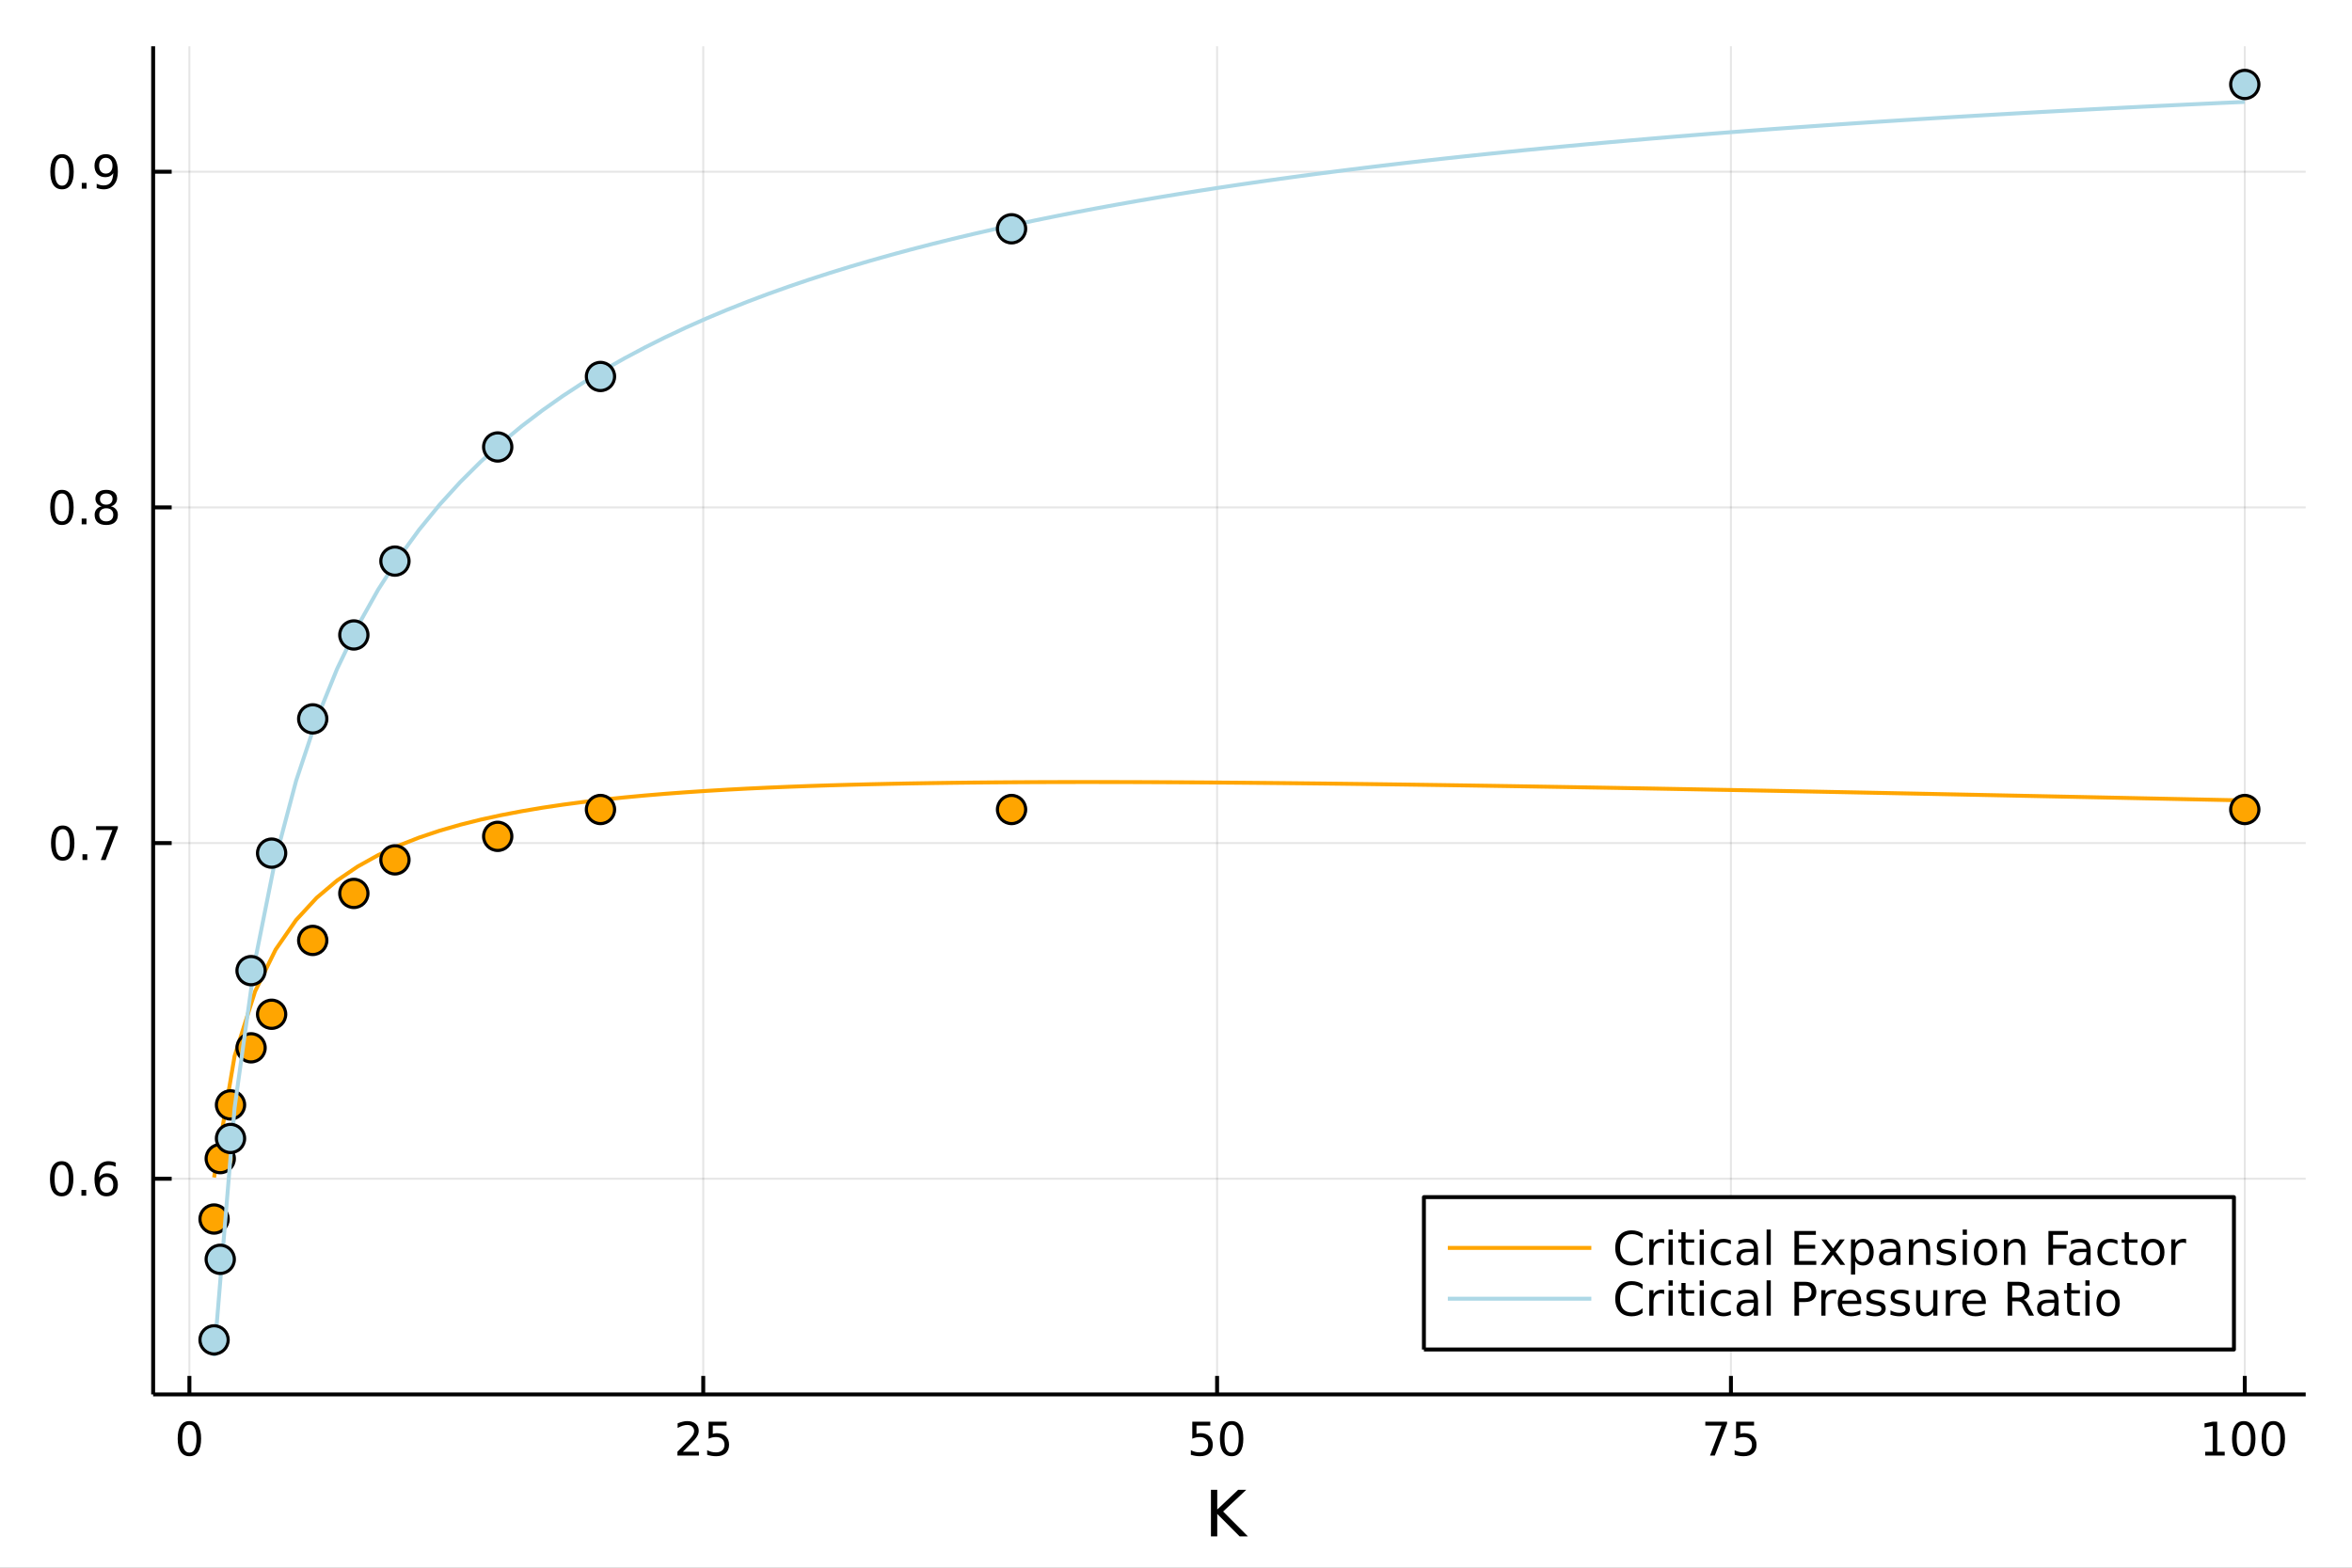 <?xml version="1.0" encoding="utf-8"?>
<svg xmlns="http://www.w3.org/2000/svg" xmlns:xlink="http://www.w3.org/1999/xlink" width="600" height="400" viewBox="0 0 2400 1600">
<rect x="0" y="0" width="2400" height="1600" fill="#808080" stroke="none"/>
<defs>
  <clipPath id="clip280">
    <rect x="0" y="0" width="2400" height="1600"/>
  </clipPath>
</defs>
<path clip-path="url(#clip280)" d="
M0 1600 L2400 1600 L2400 0 L0 0  Z
  " fill="#ffffff" fill-rule="evenodd" fill-opacity="1"/>
<defs>
  <clipPath id="clip281">
    <rect x="480" y="0" width="1681" height="1600"/>
  </clipPath>
</defs>
<path clip-path="url(#clip280)" d="
M156.274 1423.18 L2352.76 1423.18 L2352.76 47.244 L156.274 47.244  Z
  " fill="#ffffff" fill-rule="evenodd" fill-opacity="1"/>
<defs>
  <clipPath id="clip282">
    <rect x="156" y="47" width="2197" height="1377"/>
  </clipPath>
</defs>
<polyline clip-path="url(#clip282)" style="stroke:#000000; stroke-linecap:butt; stroke-linejoin:round; stroke-width:2; stroke-opacity:0.1; fill:none" points="
  193.271,1423.18 193.271,47.244 
  "/>
<polyline clip-path="url(#clip282)" style="stroke:#000000; stroke-linecap:butt; stroke-linejoin:round; stroke-width:2; stroke-opacity:0.1; fill:none" points="
  717.601,1423.18 717.601,47.244 
  "/>
<polyline clip-path="url(#clip282)" style="stroke:#000000; stroke-linecap:butt; stroke-linejoin:round; stroke-width:2; stroke-opacity:0.1; fill:none" points="
  1241.93,1423.18 1241.93,47.244 
  "/>
<polyline clip-path="url(#clip282)" style="stroke:#000000; stroke-linecap:butt; stroke-linejoin:round; stroke-width:2; stroke-opacity:0.1; fill:none" points="
  1766.26,1423.18 1766.26,47.244 
  "/>
<polyline clip-path="url(#clip282)" style="stroke:#000000; stroke-linecap:butt; stroke-linejoin:round; stroke-width:2; stroke-opacity:0.1; fill:none" points="
  2290.59,1423.18 2290.59,47.244 
  "/>
<polyline clip-path="url(#clip280)" style="stroke:#000000; stroke-linecap:butt; stroke-linejoin:round; stroke-width:4; stroke-opacity:1; fill:none" points="
  156.274,1423.18 2352.76,1423.18 
  "/>
<polyline clip-path="url(#clip280)" style="stroke:#000000; stroke-linecap:butt; stroke-linejoin:round; stroke-width:4; stroke-opacity:1; fill:none" points="
  193.271,1423.18 193.271,1404.28 
  "/>
<polyline clip-path="url(#clip280)" style="stroke:#000000; stroke-linecap:butt; stroke-linejoin:round; stroke-width:4; stroke-opacity:1; fill:none" points="
  717.601,1423.18 717.601,1404.28 
  "/>
<polyline clip-path="url(#clip280)" style="stroke:#000000; stroke-linecap:butt; stroke-linejoin:round; stroke-width:4; stroke-opacity:1; fill:none" points="
  1241.93,1423.18 1241.93,1404.28 
  "/>
<polyline clip-path="url(#clip280)" style="stroke:#000000; stroke-linecap:butt; stroke-linejoin:round; stroke-width:4; stroke-opacity:1; fill:none" points="
  1766.26,1423.18 1766.26,1404.28 
  "/>
<polyline clip-path="url(#clip280)" style="stroke:#000000; stroke-linecap:butt; stroke-linejoin:round; stroke-width:4; stroke-opacity:1; fill:none" points="
  2290.59,1423.18 2290.59,1404.28 
  "/>
<path clip-path="url(#clip280)" d="M193.271 1454.1 Q189.66 1454.1 187.831 1457.66 Q186.026 1461.2 186.026 1468.33 Q186.026 1475.44 187.831 1479.01 Q189.66 1482.55 193.271 1482.55 Q196.905 1482.55 198.711 1479.01 Q200.539 1475.44 200.539 1468.33 Q200.539 1461.2 198.711 1457.66 Q196.905 1454.1 193.271 1454.1 M193.271 1450.39 Q199.081 1450.39 202.137 1455 Q205.215 1459.58 205.215 1468.33 Q205.215 1477.06 202.137 1481.67 Q199.081 1486.25 193.271 1486.25 Q187.461 1486.25 184.382 1481.67 Q181.327 1477.06 181.327 1468.33 Q181.327 1459.58 184.382 1455 Q187.461 1450.39 193.271 1450.39 Z" fill="#000000" fill-rule="evenodd" fill-opacity="1" /><path clip-path="url(#clip280)" d="M696.872 1481.64 L713.191 1481.64 L713.191 1485.58 L691.247 1485.58 L691.247 1481.64 Q693.909 1478.89 698.492 1474.26 Q703.099 1469.61 704.279 1468.27 Q706.525 1465.74 707.404 1464.01 Q708.307 1462.25 708.307 1460.56 Q708.307 1457.8 706.363 1456.07 Q704.441 1454.33 701.34 1454.33 Q699.14 1454.33 696.687 1455.09 Q694.256 1455.86 691.478 1457.41 L691.478 1452.69 Q694.303 1451.55 696.756 1450.97 Q699.21 1450.39 701.247 1450.39 Q706.617 1450.39 709.812 1453.08 Q713.006 1455.77 713.006 1460.26 Q713.006 1462.39 712.196 1464.31 Q711.409 1466.2 709.302 1468.8 Q708.724 1469.47 705.622 1472.69 Q702.52 1475.88 696.872 1481.64 Z" fill="#000000" fill-rule="evenodd" fill-opacity="1" /><path clip-path="url(#clip280)" d="M723.052 1451.02 L741.409 1451.02 L741.409 1454.96 L727.335 1454.96 L727.335 1463.43 Q728.353 1463.08 729.372 1462.92 Q730.39 1462.73 731.409 1462.73 Q737.196 1462.73 740.575 1465.9 Q743.955 1469.08 743.955 1474.49 Q743.955 1480.07 740.483 1483.17 Q737.011 1486.25 730.691 1486.25 Q728.515 1486.25 726.247 1485.88 Q724.001 1485.51 721.594 1484.77 L721.594 1480.07 Q723.677 1481.2 725.9 1481.76 Q728.122 1482.32 730.599 1482.32 Q734.603 1482.32 736.941 1480.21 Q739.279 1478.1 739.279 1474.49 Q739.279 1470.88 736.941 1468.77 Q734.603 1466.67 730.599 1466.67 Q728.724 1466.67 726.849 1467.08 Q724.997 1467.5 723.052 1468.38 L723.052 1451.02 Z" fill="#000000" fill-rule="evenodd" fill-opacity="1" /><path clip-path="url(#clip280)" d="M1216.63 1451.02 L1234.99 1451.02 L1234.99 1454.96 L1220.91 1454.96 L1220.91 1463.43 Q1221.93 1463.08 1222.95 1462.92 Q1223.97 1462.73 1224.99 1462.73 Q1230.77 1462.73 1234.15 1465.9 Q1237.53 1469.08 1237.53 1474.49 Q1237.53 1480.07 1234.06 1483.17 Q1230.59 1486.25 1224.27 1486.25 Q1222.09 1486.25 1219.82 1485.88 Q1217.58 1485.51 1215.17 1484.77 L1215.17 1480.07 Q1217.26 1481.2 1219.48 1481.76 Q1221.7 1482.32 1224.18 1482.32 Q1228.18 1482.32 1230.52 1480.21 Q1232.86 1478.1 1232.86 1474.49 Q1232.86 1470.88 1230.52 1468.77 Q1228.18 1466.67 1224.18 1466.67 Q1222.3 1466.67 1220.43 1467.08 Q1218.57 1467.5 1216.63 1468.38 L1216.63 1451.02 Z" fill="#000000" fill-rule="evenodd" fill-opacity="1" /><path clip-path="url(#clip280)" d="M1256.75 1454.1 Q1253.13 1454.1 1251.31 1457.66 Q1249.5 1461.2 1249.5 1468.33 Q1249.5 1475.44 1251.31 1479.01 Q1253.13 1482.55 1256.75 1482.55 Q1260.38 1482.55 1262.19 1479.01 Q1264.01 1475.44 1264.01 1468.33 Q1264.01 1461.2 1262.19 1457.66 Q1260.38 1454.1 1256.75 1454.1 M1256.75 1450.39 Q1262.56 1450.39 1265.61 1455 Q1268.69 1459.58 1268.69 1468.33 Q1268.69 1477.06 1265.61 1481.67 Q1262.56 1486.25 1256.75 1486.25 Q1250.94 1486.25 1247.86 1481.67 Q1244.8 1477.06 1244.8 1468.33 Q1244.8 1459.58 1247.86 1455 Q1250.94 1450.39 1256.75 1450.39 Z" fill="#000000" fill-rule="evenodd" fill-opacity="1" /><path clip-path="url(#clip280)" d="M1740.12 1451.02 L1762.34 1451.02 L1762.34 1453.01 L1749.79 1485.58 L1744.91 1485.58 L1756.71 1454.96 L1740.12 1454.96 L1740.12 1451.02 Z" fill="#000000" fill-rule="evenodd" fill-opacity="1" /><path clip-path="url(#clip280)" d="M1771.5 1451.02 L1789.86 1451.02 L1789.86 1454.96 L1775.79 1454.96 L1775.79 1463.43 Q1776.81 1463.08 1777.82 1462.92 Q1778.84 1462.73 1779.86 1462.73 Q1785.65 1462.73 1789.03 1465.9 Q1792.41 1469.08 1792.41 1474.49 Q1792.41 1480.07 1788.93 1483.17 Q1785.46 1486.25 1779.14 1486.25 Q1776.97 1486.25 1774.7 1485.88 Q1772.45 1485.51 1770.05 1484.77 L1770.05 1480.07 Q1772.13 1481.2 1774.35 1481.76 Q1776.57 1482.32 1779.05 1482.32 Q1783.06 1482.32 1785.39 1480.21 Q1787.73 1478.1 1787.73 1474.49 Q1787.73 1470.88 1785.39 1468.77 Q1783.06 1466.67 1779.05 1466.67 Q1777.18 1466.67 1775.3 1467.08 Q1773.45 1467.5 1771.5 1468.38 L1771.5 1451.02 Z" fill="#000000" fill-rule="evenodd" fill-opacity="1" /><path clip-path="url(#clip280)" d="M2250.2 1481.64 L2257.84 1481.64 L2257.84 1455.28 L2249.53 1456.95 L2249.53 1452.69 L2257.79 1451.02 L2262.47 1451.02 L2262.47 1481.64 L2270.11 1481.64 L2270.11 1485.58 L2250.2 1485.58 L2250.2 1481.64 Z" fill="#000000" fill-rule="evenodd" fill-opacity="1" /><path clip-path="url(#clip280)" d="M2289.55 1454.1 Q2285.94 1454.1 2284.11 1457.66 Q2282.3 1461.2 2282.3 1468.33 Q2282.3 1475.44 2284.11 1479.01 Q2285.94 1482.55 2289.55 1482.55 Q2293.18 1482.55 2294.99 1479.01 Q2296.82 1475.44 2296.82 1468.33 Q2296.82 1461.2 2294.99 1457.66 Q2293.18 1454.1 2289.55 1454.1 M2289.55 1450.39 Q2295.36 1450.39 2298.42 1455 Q2301.49 1459.58 2301.49 1468.33 Q2301.49 1477.06 2298.42 1481.67 Q2295.36 1486.25 2289.55 1486.25 Q2283.74 1486.25 2280.66 1481.67 Q2277.61 1477.06 2277.61 1468.33 Q2277.61 1459.58 2280.66 1455 Q2283.74 1450.39 2289.55 1450.39 Z" fill="#000000" fill-rule="evenodd" fill-opacity="1" /><path clip-path="url(#clip280)" d="M2319.71 1454.1 Q2316.1 1454.1 2314.27 1457.66 Q2312.47 1461.2 2312.47 1468.33 Q2312.47 1475.44 2314.27 1479.01 Q2316.1 1482.55 2319.71 1482.55 Q2323.35 1482.55 2325.15 1479.01 Q2326.98 1475.44 2326.98 1468.33 Q2326.98 1461.2 2325.15 1457.66 Q2323.35 1454.1 2319.71 1454.1 M2319.71 1450.39 Q2325.52 1450.39 2328.58 1455 Q2331.66 1459.58 2331.66 1468.33 Q2331.66 1477.06 2328.58 1481.67 Q2325.52 1486.25 2319.71 1486.25 Q2313.9 1486.25 2310.82 1481.67 Q2307.77 1477.06 2307.77 1468.33 Q2307.77 1459.58 2310.82 1455 Q2313.9 1450.39 2319.71 1450.39 Z" fill="#000000" fill-rule="evenodd" fill-opacity="1" /><path clip-path="url(#clip280)" d="M1235.66 1520.52 L1242.09 1520.52 L1242.09 1540.61 L1263.41 1520.52 L1271.69 1520.52 L1248.1 1542.68 L1273.37 1568.04 L1264.91 1568.04 L1242.09 1545.16 L1242.09 1568.04 L1235.66 1568.04 L1235.66 1520.52 Z" fill="#000000" fill-rule="evenodd" fill-opacity="1" /><polyline clip-path="url(#clip282)" style="stroke:#000000; stroke-linecap:butt; stroke-linejoin:round; stroke-width:2; stroke-opacity:0.1; fill:none" points="
  156.274,1203.04 2352.76,1203.04 
  "/>
<polyline clip-path="url(#clip282)" style="stroke:#000000; stroke-linecap:butt; stroke-linejoin:round; stroke-width:2; stroke-opacity:0.1; fill:none" points="
  156.274,860.448 2352.76,860.448 
  "/>
<polyline clip-path="url(#clip282)" style="stroke:#000000; stroke-linecap:butt; stroke-linejoin:round; stroke-width:2; stroke-opacity:0.1; fill:none" points="
  156.274,517.854 2352.76,517.854 
  "/>
<polyline clip-path="url(#clip282)" style="stroke:#000000; stroke-linecap:butt; stroke-linejoin:round; stroke-width:2; stroke-opacity:0.1; fill:none" points="
  156.274,175.26 2352.76,175.26 
  "/>
<polyline clip-path="url(#clip280)" style="stroke:#000000; stroke-linecap:butt; stroke-linejoin:round; stroke-width:4; stroke-opacity:1; fill:none" points="
  156.274,1423.18 156.274,47.244 
  "/>
<polyline clip-path="url(#clip280)" style="stroke:#000000; stroke-linecap:butt; stroke-linejoin:round; stroke-width:4; stroke-opacity:1; fill:none" points="
  156.274,1203.04 175.172,1203.04 
  "/>
<polyline clip-path="url(#clip280)" style="stroke:#000000; stroke-linecap:butt; stroke-linejoin:round; stroke-width:4; stroke-opacity:1; fill:none" points="
  156.274,860.448 175.172,860.448 
  "/>
<polyline clip-path="url(#clip280)" style="stroke:#000000; stroke-linecap:butt; stroke-linejoin:round; stroke-width:4; stroke-opacity:1; fill:none" points="
  156.274,517.854 175.172,517.854 
  "/>
<polyline clip-path="url(#clip280)" style="stroke:#000000; stroke-linecap:butt; stroke-linejoin:round; stroke-width:4; stroke-opacity:1; fill:none" points="
  156.274,175.26 175.172,175.26 
  "/>
<path clip-path="url(#clip280)" d="M62.937 1188.84 Q59.325 1188.84 57.497 1192.41 Q55.691 1195.95 55.691 1203.08 Q55.691 1210.18 57.497 1213.75 Q59.325 1217.29 62.937 1217.29 Q66.571 1217.29 68.376 1213.75 Q70.205 1210.18 70.205 1203.08 Q70.205 1195.95 68.376 1192.41 Q66.571 1188.84 62.937 1188.84 M62.937 1185.14 Q68.747 1185.14 71.802 1189.74 Q74.881 1194.33 74.881 1203.08 Q74.881 1211.8 71.802 1216.41 Q68.747 1220.99 62.937 1220.99 Q57.126 1220.99 54.048 1216.41 Q50.992 1211.8 50.992 1203.08 Q50.992 1194.33 54.048 1189.74 Q57.126 1185.14 62.937 1185.14 Z" fill="#000000" fill-rule="evenodd" fill-opacity="1" /><path clip-path="url(#clip280)" d="M83.098 1214.44 L87.983 1214.44 L87.983 1220.32 L83.098 1220.32 L83.098 1214.44 Z" fill="#000000" fill-rule="evenodd" fill-opacity="1" /><path clip-path="url(#clip280)" d="M108.746 1201.18 Q105.598 1201.18 103.746 1203.33 Q101.918 1205.48 101.918 1209.23 Q101.918 1212.96 103.746 1215.14 Q105.598 1217.29 108.746 1217.29 Q111.895 1217.29 113.723 1215.14 Q115.575 1212.96 115.575 1209.23 Q115.575 1205.48 113.723 1203.33 Q111.895 1201.18 108.746 1201.18 M118.029 1186.53 L118.029 1190.78 Q116.27 1189.95 114.464 1189.51 Q112.682 1189.07 110.922 1189.07 Q106.293 1189.07 103.839 1192.2 Q101.409 1195.32 101.061 1201.64 Q102.427 1199.63 104.487 1198.56 Q106.547 1197.47 109.024 1197.47 Q114.233 1197.47 117.242 1200.65 Q120.274 1203.79 120.274 1209.23 Q120.274 1214.56 117.126 1217.78 Q113.978 1220.99 108.746 1220.99 Q102.751 1220.99 99.58 1216.41 Q96.409 1211.8 96.409 1203.08 Q96.409 1194.88 100.297 1190.02 Q104.186 1185.14 110.737 1185.14 Q112.496 1185.14 114.279 1185.48 Q116.084 1185.83 118.029 1186.53 Z" fill="#000000" fill-rule="evenodd" fill-opacity="1" /><path clip-path="url(#clip280)" d="M64.001 846.247 Q60.39 846.247 58.562 849.811 Q56.756 853.353 56.756 860.483 Q56.756 867.589 58.562 871.154 Q60.39 874.695 64.001 874.695 Q67.636 874.695 69.441 871.154 Q71.27 867.589 71.27 860.483 Q71.27 853.353 69.441 849.811 Q67.636 846.247 64.001 846.247 M64.001 842.543 Q69.811 842.543 72.867 847.149 Q75.946 851.733 75.946 860.483 Q75.946 869.209 72.867 873.816 Q69.811 878.399 64.001 878.399 Q58.191 878.399 55.112 873.816 Q52.057 869.209 52.057 860.483 Q52.057 851.733 55.112 847.149 Q58.191 842.543 64.001 842.543 Z" fill="#000000" fill-rule="evenodd" fill-opacity="1" /><path clip-path="url(#clip280)" d="M84.163 871.848 L89.047 871.848 L89.047 877.728 L84.163 877.728 L84.163 871.848 Z" fill="#000000" fill-rule="evenodd" fill-opacity="1" /><path clip-path="url(#clip280)" d="M98.052 843.168 L120.274 843.168 L120.274 845.159 L107.728 877.728 L102.844 877.728 L114.649 847.103 L98.052 847.103 L98.052 843.168 Z" fill="#000000" fill-rule="evenodd" fill-opacity="1" /><path clip-path="url(#clip280)" d="M63.191 503.653 Q59.58 503.653 57.751 507.217 Q55.946 510.759 55.946 517.889 Q55.946 524.995 57.751 528.56 Q59.58 532.102 63.191 532.102 Q66.825 532.102 68.631 528.56 Q70.46 524.995 70.46 517.889 Q70.46 510.759 68.631 507.217 Q66.825 503.653 63.191 503.653 M63.191 499.949 Q69.001 499.949 72.057 504.555 Q75.135 509.139 75.135 517.889 Q75.135 526.615 72.057 531.222 Q69.001 535.805 63.191 535.805 Q57.381 535.805 54.302 531.222 Q51.247 526.615 51.247 517.889 Q51.247 509.139 54.302 504.555 Q57.381 499.949 63.191 499.949 Z" fill="#000000" fill-rule="evenodd" fill-opacity="1" /><path clip-path="url(#clip280)" d="M83.353 529.254 L88.237 529.254 L88.237 535.134 L83.353 535.134 L83.353 529.254 Z" fill="#000000" fill-rule="evenodd" fill-opacity="1" /><path clip-path="url(#clip280)" d="M108.422 518.722 Q105.089 518.722 103.168 520.504 Q101.27 522.287 101.27 525.412 Q101.27 528.537 103.168 530.319 Q105.089 532.102 108.422 532.102 Q111.756 532.102 113.677 530.319 Q115.598 528.514 115.598 525.412 Q115.598 522.287 113.677 520.504 Q111.779 518.722 108.422 518.722 M103.746 516.731 Q100.737 515.991 99.047 513.93 Q97.381 511.87 97.381 508.907 Q97.381 504.764 100.321 502.356 Q103.284 499.949 108.422 499.949 Q113.584 499.949 116.524 502.356 Q119.464 504.764 119.464 508.907 Q119.464 511.87 117.774 513.93 Q116.108 515.991 113.121 516.731 Q116.501 517.518 118.376 519.81 Q120.274 522.102 120.274 525.412 Q120.274 530.435 117.195 533.12 Q114.14 535.805 108.422 535.805 Q102.705 535.805 99.626 533.12 Q96.571 530.435 96.571 525.412 Q96.571 522.102 98.469 519.81 Q100.367 517.518 103.746 516.731 M102.034 509.347 Q102.034 512.032 103.7 513.537 Q105.39 515.041 108.422 515.041 Q111.432 515.041 113.121 513.537 Q114.834 512.032 114.834 509.347 Q114.834 506.662 113.121 505.157 Q111.432 503.653 108.422 503.653 Q105.39 503.653 103.7 505.157 Q102.034 506.662 102.034 509.347 Z" fill="#000000" fill-rule="evenodd" fill-opacity="1" /><path clip-path="url(#clip280)" d="M63.284 161.059 Q59.673 161.059 57.844 164.624 Q56.038 168.165 56.038 175.295 Q56.038 182.401 57.844 185.966 Q59.673 189.508 63.284 189.508 Q66.918 189.508 68.724 185.966 Q70.552 182.401 70.552 175.295 Q70.552 168.165 68.724 164.624 Q66.918 161.059 63.284 161.059 M63.284 157.355 Q69.094 157.355 72.149 161.962 Q75.228 166.545 75.228 175.295 Q75.228 184.022 72.149 188.628 Q69.094 193.211 63.284 193.211 Q57.474 193.211 54.395 188.628 Q51.339 184.022 51.339 175.295 Q51.339 166.545 54.395 161.962 Q57.474 157.355 63.284 157.355 Z" fill="#000000" fill-rule="evenodd" fill-opacity="1" /><path clip-path="url(#clip280)" d="M83.446 186.66 L88.33 186.66 L88.33 192.54 L83.446 192.54 L83.446 186.66 Z" fill="#000000" fill-rule="evenodd" fill-opacity="1" /><path clip-path="url(#clip280)" d="M98.654 191.822 L98.654 187.563 Q100.413 188.397 102.219 188.836 Q104.024 189.276 105.76 189.276 Q110.39 189.276 112.82 186.174 Q115.274 183.049 115.621 176.707 Q114.279 178.698 112.219 179.762 Q110.158 180.827 107.658 180.827 Q102.473 180.827 99.441 177.702 Q96.432 174.554 96.432 169.114 Q96.432 163.79 99.58 160.573 Q102.728 157.355 107.959 157.355 Q113.955 157.355 117.103 161.962 Q120.274 166.545 120.274 175.295 Q120.274 183.466 116.385 188.35 Q112.52 193.211 105.969 193.211 Q104.209 193.211 102.404 192.864 Q100.598 192.517 98.654 191.822 M107.959 177.17 Q111.108 177.17 112.936 175.017 Q114.788 172.864 114.788 169.114 Q114.788 165.387 112.936 163.235 Q111.108 161.059 107.959 161.059 Q104.811 161.059 102.959 163.235 Q101.131 165.387 101.131 169.114 Q101.131 172.864 102.959 175.017 Q104.811 177.17 107.959 177.17 Z" fill="#000000" fill-rule="evenodd" fill-opacity="1" /><polyline clip-path="url(#clip282)" style="stroke:#ffa500; stroke-linecap:butt; stroke-linejoin:round; stroke-width:4; stroke-opacity:1; fill:none" points="
  218.439,1201.77 239.37,1077.89 260.3,1011.79 281.231,969.185 302.162,938.989 323.093,916.315 344.024,898.612 364.955,884.397 385.885,872.739 406.816,863.018 
  427.747,854.806 448.678,847.795 469.609,841.756 490.54,836.517 511.47,831.944 532.401,827.933 553.332,824.398 574.263,821.274 595.194,818.503 616.125,816.041 
  637.055,813.849 657.986,811.894 678.917,810.15 699.848,808.592 720.779,807.202 741.71,805.961 762.64,804.855 783.571,803.87 804.502,802.994 825.433,802.219 
  846.364,801.534 867.295,800.931 888.225,800.405 909.156,799.947 930.087,799.553 951.018,799.217 971.949,798.935 992.88,798.702 1013.81,798.515 1034.74,798.371 
  1055.67,798.265 1076.6,798.196 1097.53,798.161 1118.46,798.157 1139.4,798.182 1160.33,798.235 1181.26,798.313 1202.19,798.414 1223.12,798.538 1244.05,798.682 
  1264.98,798.845 1285.91,799.027 1306.84,799.225 1327.77,799.44 1348.7,799.669 1369.63,799.912 1390.57,800.168 1411.5,800.436 1432.43,800.716 1453.36,801.007 
  1474.29,801.307 1495.22,801.618 1516.15,801.937 1537.08,802.265 1558.01,802.6 1578.94,802.943 1599.87,803.293 1620.8,803.65 1641.74,804.013 1662.67,804.381 
  1683.6,804.755 1704.53,805.135 1725.46,805.519 1746.39,805.907 1767.32,806.3 1788.25,806.697 1809.18,807.097 1830.11,807.501 1851.04,807.909 1871.97,808.319 
  1892.91,808.732 1913.84,809.148 1934.77,809.567 1955.7,809.988 1976.63,810.411 1997.56,810.836 2018.49,811.263 2039.42,811.692 2060.35,812.122 2081.28,812.554 
  2102.21,812.987 2123.14,813.421 2144.08,813.857 2165.01,814.294 2185.94,814.731 2206.87,815.17 2227.8,815.609 2248.73,816.049 2269.66,816.49 2290.59,816.931 
  
  "/>
<circle clip-path="url(#clip282)" cx="218.439" cy="1244.15" r="14.4" fill="#ffa500" fill-rule="evenodd" fill-opacity="1" stroke="#000000" stroke-opacity="1" stroke-width="3.2"/>
<circle clip-path="url(#clip282)" cx="224.731" cy="1182.49" r="14.4" fill="#ffa500" fill-rule="evenodd" fill-opacity="1" stroke="#000000" stroke-opacity="1" stroke-width="3.2"/>
<circle clip-path="url(#clip282)" cx="235.217" cy="1127.67" r="14.4" fill="#ffa500" fill-rule="evenodd" fill-opacity="1" stroke="#000000" stroke-opacity="1" stroke-width="3.2"/>
<circle clip-path="url(#clip282)" cx="256.191" cy="1069.43" r="14.4" fill="#ffa500" fill-rule="evenodd" fill-opacity="1" stroke="#000000" stroke-opacity="1" stroke-width="3.2"/>
<circle clip-path="url(#clip282)" cx="277.164" cy="1035.17" r="14.4" fill="#ffa500" fill-rule="evenodd" fill-opacity="1" stroke="#000000" stroke-opacity="1" stroke-width="3.2"/>
<circle clip-path="url(#clip282)" cx="319.11" cy="959.8" r="14.4" fill="#ffa500" fill-rule="evenodd" fill-opacity="1" stroke="#000000" stroke-opacity="1" stroke-width="3.2"/>
<circle clip-path="url(#clip282)" cx="361.057" cy="911.837" r="14.4" fill="#ffa500" fill-rule="evenodd" fill-opacity="1" stroke="#000000" stroke-opacity="1" stroke-width="3.2"/>
<circle clip-path="url(#clip282)" cx="403.003" cy="877.578" r="14.4" fill="#ffa500" fill-rule="evenodd" fill-opacity="1" stroke="#000000" stroke-opacity="1" stroke-width="3.2"/>
<circle clip-path="url(#clip282)" cx="507.869" cy="853.596" r="14.4" fill="#ffa500" fill-rule="evenodd" fill-opacity="1" stroke="#000000" stroke-opacity="1" stroke-width="3.2"/>
<circle clip-path="url(#clip282)" cx="612.735" cy="826.188" r="14.4" fill="#ffa500" fill-rule="evenodd" fill-opacity="1" stroke="#000000" stroke-opacity="1" stroke-width="3.2"/>
<circle clip-path="url(#clip282)" cx="1032.2" cy="826.188" r="14.4" fill="#ffa500" fill-rule="evenodd" fill-opacity="1" stroke="#000000" stroke-opacity="1" stroke-width="3.2"/>
<circle clip-path="url(#clip282)" cx="2290.59" cy="826.188" r="14.4" fill="#ffa500" fill-rule="evenodd" fill-opacity="1" stroke="#000000" stroke-opacity="1" stroke-width="3.2"/>
<polyline clip-path="url(#clip282)" style="stroke:#add8e6; stroke-linecap:butt; stroke-linejoin:round; stroke-width:4; stroke-opacity:1; fill:none" points="
  218.439,1384.24 239.37,1130.75 260.3,980.462 281.231,875.862 302.162,796.86 323.093,734.118 344.024,682.553 364.955,639.106 385.885,601.796 406.816,569.273 
  427.747,540.578 448.678,515.004 469.609,492.019 490.54,471.211 511.47,452.256 532.401,434.896 553.332,418.92 574.263,404.155 595.194,390.457 616.125,377.706 
  637.055,365.8 657.986,354.651 678.917,344.184 699.848,334.334 720.779,325.045 741.71,316.268 762.64,307.959 783.571,300.08 804.502,292.595 825.433,285.476 
  846.364,278.694 867.295,272.225 888.225,266.048 909.156,260.141 930.087,254.488 951.018,249.071 971.949,243.875 992.88,238.888 1013.81,234.095 1034.74,229.487 
  1055.67,225.052 1076.6,220.781 1097.53,216.664 1118.46,212.693 1139.4,208.861 1160.33,205.16 1181.26,201.584 1202.19,198.126 1223.12,194.781 1244.05,191.543 
  1264.98,188.408 1285.91,185.37 1306.84,182.425 1327.77,179.569 1348.7,176.798 1369.63,174.108 1390.57,171.496 1411.5,168.959 1432.43,166.494 1453.36,164.097 
  1474.29,161.767 1495.22,159.499 1516.15,157.293 1537.08,155.145 1558.01,153.053 1578.94,151.016 1599.87,149.031 1620.8,147.097 1641.74,145.211 1662.67,143.372 
  1683.6,141.578 1704.53,139.828 1725.46,138.12 1746.39,136.453 1767.32,134.826 1788.25,133.236 1809.18,131.684 1830.11,130.167 1851.04,128.685 1871.97,127.237 
  1892.91,125.821 1913.84,124.437 1934.77,123.083 1955.7,121.759 1976.63,120.463 1997.56,119.196 2018.49,117.956 2039.42,116.742 2060.35,115.554 2081.28,114.39 
  2102.21,113.251 2123.14,112.136 2144.08,111.043 2165.01,109.972 2185.94,108.924 2206.87,107.896 2227.8,106.889 2248.73,105.902 2269.66,104.934 2290.59,103.986 
  
  "/>
<circle clip-path="url(#clip282)" cx="218.439" cy="1367.49" r="14.4" fill="#add8e6" fill-rule="evenodd" fill-opacity="1" stroke="#000000" stroke-opacity="1" stroke-width="3.2"/>
<circle clip-path="url(#clip282)" cx="224.731" cy="1285.26" r="14.4" fill="#add8e6" fill-rule="evenodd" fill-opacity="1" stroke="#000000" stroke-opacity="1" stroke-width="3.2"/>
<circle clip-path="url(#clip282)" cx="235.217" cy="1161.93" r="14.4" fill="#add8e6" fill-rule="evenodd" fill-opacity="1" stroke="#000000" stroke-opacity="1" stroke-width="3.2"/>
<circle clip-path="url(#clip282)" cx="256.191" cy="990.634" r="14.4" fill="#add8e6" fill-rule="evenodd" fill-opacity="1" stroke="#000000" stroke-opacity="1" stroke-width="3.2"/>
<circle clip-path="url(#clip282)" cx="277.164" cy="870.726" r="14.4" fill="#add8e6" fill-rule="evenodd" fill-opacity="1" stroke="#000000" stroke-opacity="1" stroke-width="3.2"/>
<circle clip-path="url(#clip282)" cx="319.11" cy="733.688" r="14.4" fill="#add8e6" fill-rule="evenodd" fill-opacity="1" stroke="#000000" stroke-opacity="1" stroke-width="3.2"/>
<circle clip-path="url(#clip282)" cx="361.057" cy="648.04" r="14.4" fill="#add8e6" fill-rule="evenodd" fill-opacity="1" stroke="#000000" stroke-opacity="1" stroke-width="3.2"/>
<circle clip-path="url(#clip282)" cx="403.003" cy="572.669" r="14.4" fill="#add8e6" fill-rule="evenodd" fill-opacity="1" stroke="#000000" stroke-opacity="1" stroke-width="3.2"/>
<circle clip-path="url(#clip282)" cx="507.869" cy="456.187" r="14.4" fill="#add8e6" fill-rule="evenodd" fill-opacity="1" stroke="#000000" stroke-opacity="1" stroke-width="3.2"/>
<circle clip-path="url(#clip282)" cx="612.735" cy="384.242" r="14.4" fill="#add8e6" fill-rule="evenodd" fill-opacity="1" stroke="#000000" stroke-opacity="1" stroke-width="3.2"/>
<circle clip-path="url(#clip282)" cx="1032.2" cy="233.501" r="14.4" fill="#add8e6" fill-rule="evenodd" fill-opacity="1" stroke="#000000" stroke-opacity="1" stroke-width="3.2"/>
<circle clip-path="url(#clip282)" cx="2290.59" cy="86.186" r="14.4" fill="#add8e6" fill-rule="evenodd" fill-opacity="1" stroke="#000000" stroke-opacity="1" stroke-width="3.2"/>
<path clip-path="url(#clip280)" d="
M1452.97 1377.32 L2279.54 1377.32 L2279.54 1221.8 L1452.97 1221.8  Z
  " fill="#ffffff" fill-rule="evenodd" fill-opacity="1"/>
<polyline clip-path="url(#clip280)" style="stroke:#000000; stroke-linecap:butt; stroke-linejoin:round; stroke-width:4; stroke-opacity:1; fill:none" points="
  1452.97,1377.32 2279.54,1377.32 2279.54,1221.8 1452.97,1221.8 1452.97,1377.32 
  "/>
<polyline clip-path="url(#clip280)" style="stroke:#ffa500; stroke-linecap:butt; stroke-linejoin:round; stroke-width:4; stroke-opacity:1; fill:none" points="
  1477.37,1273.64 1623.8,1273.64 
  "/>
<path clip-path="url(#clip280)" d="M1676.08 1259.02 L1676.08 1263.95 Q1673.72 1261.75 1671.03 1260.66 Q1668.37 1259.57 1665.36 1259.57 Q1659.44 1259.57 1656.29 1263.21 Q1653.14 1266.82 1653.14 1273.67 Q1653.14 1280.5 1656.29 1284.13 Q1659.44 1287.74 1665.36 1287.74 Q1668.37 1287.74 1671.03 1286.66 Q1673.72 1285.57 1676.08 1283.37 L1676.08 1288.25 Q1673.63 1289.92 1670.87 1290.75 Q1668.14 1291.59 1665.08 1291.59 Q1657.24 1291.59 1652.72 1286.79 Q1648.21 1281.98 1648.21 1273.67 Q1648.21 1265.34 1652.72 1260.55 Q1657.24 1255.73 1665.08 1255.73 Q1668.19 1255.73 1670.92 1256.56 Q1673.67 1257.37 1676.08 1259.02 Z" fill="#000000" fill-rule="evenodd" fill-opacity="1" /><path clip-path="url(#clip280)" d="M1698.14 1268.97 Q1697.42 1268.55 1696.57 1268.37 Q1695.73 1268.16 1694.71 1268.16 Q1691.1 1268.16 1689.16 1270.52 Q1687.24 1272.86 1687.24 1277.26 L1687.24 1290.92 L1682.95 1290.92 L1682.95 1264.99 L1687.24 1264.99 L1687.24 1269.02 Q1688.58 1266.66 1690.73 1265.52 Q1692.88 1264.36 1695.96 1264.36 Q1696.4 1264.36 1696.94 1264.43 Q1697.47 1264.48 1698.12 1264.6 L1698.14 1268.97 Z" fill="#000000" fill-rule="evenodd" fill-opacity="1" /><path clip-path="url(#clip280)" d="M1702.61 1264.99 L1706.87 1264.99 L1706.87 1290.92 L1702.61 1290.92 L1702.61 1264.99 M1702.61 1254.9 L1706.87 1254.9 L1706.87 1260.29 L1702.61 1260.29 L1702.61 1254.9 Z" fill="#000000" fill-rule="evenodd" fill-opacity="1" /><path clip-path="url(#clip280)" d="M1719.99 1257.63 L1719.99 1264.99 L1728.76 1264.99 L1728.76 1268.3 L1719.99 1268.3 L1719.99 1282.37 Q1719.99 1285.54 1720.85 1286.45 Q1721.73 1287.35 1724.39 1287.35 L1728.76 1287.35 L1728.76 1290.92 L1724.39 1290.92 Q1719.46 1290.92 1717.58 1289.09 Q1715.71 1287.23 1715.71 1282.37 L1715.71 1268.3 L1712.58 1268.3 L1712.58 1264.99 L1715.71 1264.99 L1715.71 1257.63 L1719.99 1257.63 Z" fill="#000000" fill-rule="evenodd" fill-opacity="1" /><path clip-path="url(#clip280)" d="M1734.37 1264.99 L1738.63 1264.99 L1738.63 1290.92 L1734.37 1290.92 L1734.37 1264.99 M1734.37 1254.9 L1738.63 1254.9 L1738.63 1260.29 L1734.37 1260.29 L1734.37 1254.9 Z" fill="#000000" fill-rule="evenodd" fill-opacity="1" /><path clip-path="url(#clip280)" d="M1766.19 1265.98 L1766.19 1269.97 Q1764.39 1268.97 1762.56 1268.48 Q1760.75 1267.98 1758.9 1267.98 Q1754.76 1267.98 1752.47 1270.61 Q1750.18 1273.23 1750.18 1277.98 Q1750.18 1282.72 1752.47 1285.36 Q1754.76 1287.98 1758.9 1287.98 Q1760.75 1287.98 1762.56 1287.49 Q1764.39 1286.98 1766.19 1285.98 L1766.19 1289.92 Q1764.41 1290.75 1762.49 1291.17 Q1760.59 1291.59 1758.44 1291.59 Q1752.58 1291.59 1749.13 1287.91 Q1745.69 1284.23 1745.69 1277.98 Q1745.69 1271.63 1749.16 1268 Q1752.65 1264.36 1758.72 1264.36 Q1760.69 1264.36 1762.56 1264.78 Q1764.44 1265.17 1766.19 1265.98 Z" fill="#000000" fill-rule="evenodd" fill-opacity="1" /><path clip-path="url(#clip280)" d="M1785.38 1277.88 Q1780.22 1277.88 1778.23 1279.06 Q1776.24 1280.24 1776.24 1283.09 Q1776.24 1285.36 1777.72 1286.7 Q1779.23 1288.02 1781.8 1288.02 Q1785.34 1288.02 1787.47 1285.52 Q1789.62 1283 1789.62 1278.83 L1789.62 1277.88 L1785.38 1277.88 M1793.88 1276.12 L1793.88 1290.92 L1789.62 1290.92 L1789.62 1286.98 Q1788.16 1289.34 1785.99 1290.48 Q1783.81 1291.59 1780.66 1291.59 Q1776.68 1291.59 1774.32 1289.36 Q1771.98 1287.12 1771.98 1283.37 Q1771.98 1278.99 1774.9 1276.77 Q1777.84 1274.55 1783.65 1274.55 L1789.62 1274.55 L1789.62 1274.13 Q1789.62 1271.19 1787.68 1269.6 Q1785.75 1267.98 1782.26 1267.98 Q1780.04 1267.98 1777.93 1268.51 Q1775.82 1269.04 1773.88 1270.11 L1773.88 1266.17 Q1776.22 1265.27 1778.42 1264.83 Q1780.62 1264.36 1782.7 1264.36 Q1788.32 1264.36 1791.1 1267.28 Q1793.88 1270.2 1793.88 1276.12 Z" fill="#000000" fill-rule="evenodd" fill-opacity="1" /><path clip-path="url(#clip280)" d="M1802.65 1254.9 L1806.91 1254.9 L1806.91 1290.92 L1802.65 1290.92 L1802.65 1254.9 Z" fill="#000000" fill-rule="evenodd" fill-opacity="1" /><path clip-path="url(#clip280)" d="M1831.08 1256.36 L1852.93 1256.36 L1852.93 1260.29 L1835.75 1260.29 L1835.75 1270.52 L1852.21 1270.52 L1852.21 1274.46 L1835.75 1274.46 L1835.75 1286.98 L1853.35 1286.98 L1853.35 1290.92 L1831.08 1290.92 L1831.08 1256.36 Z" fill="#000000" fill-rule="evenodd" fill-opacity="1" /><path clip-path="url(#clip280)" d="M1882.4 1264.99 L1873.02 1277.61 L1882.88 1290.92 L1877.86 1290.92 L1870.31 1280.73 L1862.77 1290.92 L1857.75 1290.92 L1867.81 1277.35 L1858.6 1264.99 L1863.62 1264.99 L1870.5 1274.23 L1877.37 1264.99 L1882.4 1264.99 Z" fill="#000000" fill-rule="evenodd" fill-opacity="1" /><path clip-path="url(#clip280)" d="M1893.02 1287.03 L1893.02 1300.78 L1888.74 1300.78 L1888.74 1264.99 L1893.02 1264.99 L1893.02 1268.92 Q1894.37 1266.61 1896.4 1265.5 Q1898.46 1264.36 1901.31 1264.36 Q1906.03 1264.36 1908.97 1268.11 Q1911.93 1271.86 1911.93 1277.98 Q1911.93 1284.09 1908.97 1287.84 Q1906.03 1291.59 1901.31 1291.59 Q1898.46 1291.59 1896.4 1290.48 Q1894.37 1289.34 1893.02 1287.03 M1907.51 1277.98 Q1907.51 1273.28 1905.57 1270.61 Q1903.65 1267.93 1900.27 1267.93 Q1896.89 1267.93 1894.94 1270.61 Q1893.02 1273.28 1893.02 1277.98 Q1893.02 1282.67 1894.94 1285.36 Q1896.89 1288.02 1900.27 1288.02 Q1903.65 1288.02 1905.57 1285.36 Q1907.51 1282.67 1907.51 1277.98 Z" fill="#000000" fill-rule="evenodd" fill-opacity="1" /><path clip-path="url(#clip280)" d="M1930.78 1277.88 Q1925.62 1277.88 1923.62 1279.06 Q1921.63 1280.24 1921.63 1283.09 Q1921.63 1285.36 1923.12 1286.7 Q1924.62 1288.02 1927.19 1288.02 Q1930.73 1288.02 1932.86 1285.52 Q1935.01 1283 1935.01 1278.83 L1935.01 1277.88 L1930.78 1277.88 M1939.27 1276.12 L1939.27 1290.92 L1935.01 1290.92 L1935.01 1286.98 Q1933.55 1289.34 1931.38 1290.48 Q1929.2 1291.59 1926.05 1291.59 Q1922.07 1291.59 1919.71 1289.36 Q1917.37 1287.12 1917.37 1283.37 Q1917.37 1278.99 1920.29 1276.77 Q1923.23 1274.55 1929.04 1274.55 L1935.01 1274.55 L1935.01 1274.13 Q1935.01 1271.19 1933.07 1269.6 Q1931.15 1267.98 1927.65 1267.98 Q1925.43 1267.98 1923.32 1268.51 Q1921.22 1269.04 1919.27 1270.11 L1919.27 1266.17 Q1921.61 1265.27 1923.81 1264.83 Q1926.01 1264.36 1928.09 1264.36 Q1933.72 1264.36 1936.49 1267.28 Q1939.27 1270.2 1939.27 1276.12 Z" fill="#000000" fill-rule="evenodd" fill-opacity="1" /><path clip-path="url(#clip280)" d="M1969.6 1275.27 L1969.6 1290.92 L1965.34 1290.92 L1965.34 1275.41 Q1965.34 1271.73 1963.9 1269.9 Q1962.47 1268.07 1959.6 1268.07 Q1956.15 1268.07 1954.16 1270.27 Q1952.17 1272.47 1952.17 1276.26 L1952.17 1290.92 L1947.88 1290.92 L1947.88 1264.99 L1952.17 1264.99 L1952.17 1269.02 Q1953.69 1266.68 1955.75 1265.52 Q1957.84 1264.36 1960.55 1264.36 Q1965.01 1264.36 1967.3 1267.14 Q1969.6 1269.9 1969.6 1275.27 Z" fill="#000000" fill-rule="evenodd" fill-opacity="1" /><path clip-path="url(#clip280)" d="M1994.62 1265.75 L1994.62 1269.78 Q1992.81 1268.86 1990.87 1268.39 Q1988.92 1267.93 1986.84 1267.93 Q1983.67 1267.93 1982.07 1268.9 Q1980.5 1269.87 1980.5 1271.82 Q1980.5 1273.3 1981.63 1274.16 Q1982.77 1274.99 1986.19 1275.75 L1987.65 1276.08 Q1992.19 1277.05 1994.09 1278.83 Q1996.01 1280.59 1996.01 1283.76 Q1996.01 1287.37 1993.14 1289.48 Q1990.29 1291.59 1985.29 1291.59 Q1983.21 1291.59 1980.94 1291.17 Q1978.69 1290.78 1976.19 1289.97 L1976.19 1285.57 Q1978.55 1286.79 1980.85 1287.42 Q1983.14 1288.02 1985.38 1288.02 Q1988.39 1288.02 1990.01 1287 Q1991.63 1285.96 1991.63 1284.09 Q1991.63 1282.35 1990.45 1281.42 Q1989.3 1280.5 1985.34 1279.64 L1983.86 1279.3 Q1979.9 1278.46 1978.14 1276.75 Q1976.38 1275.01 1976.38 1272 Q1976.38 1268.35 1978.97 1266.36 Q1981.56 1264.36 1986.33 1264.36 Q1988.69 1264.36 1990.78 1264.71 Q1992.86 1265.06 1994.62 1265.75 Z" fill="#000000" fill-rule="evenodd" fill-opacity="1" /><path clip-path="url(#clip280)" d="M2002.79 1264.99 L2007.05 1264.99 L2007.05 1290.92 L2002.79 1290.92 L2002.79 1264.99 M2002.79 1254.9 L2007.05 1254.9 L2007.05 1260.29 L2002.79 1260.29 L2002.79 1254.9 Z" fill="#000000" fill-rule="evenodd" fill-opacity="1" /><path clip-path="url(#clip280)" d="M2026.01 1267.98 Q2022.58 1267.98 2020.59 1270.66 Q2018.6 1273.32 2018.6 1277.98 Q2018.6 1282.63 2020.57 1285.31 Q2022.56 1287.98 2026.01 1287.98 Q2029.41 1287.98 2031.4 1285.29 Q2033.39 1282.61 2033.39 1277.98 Q2033.39 1273.37 2031.4 1270.68 Q2029.41 1267.98 2026.01 1267.98 M2026.01 1264.36 Q2031.56 1264.36 2034.73 1267.98 Q2037.91 1271.59 2037.91 1277.98 Q2037.91 1284.34 2034.73 1287.98 Q2031.56 1291.59 2026.01 1291.59 Q2020.43 1291.59 2017.26 1287.98 Q2014.11 1284.34 2014.11 1277.98 Q2014.11 1271.59 2017.26 1267.98 Q2020.43 1264.36 2026.01 1264.36 Z" fill="#000000" fill-rule="evenodd" fill-opacity="1" /><path clip-path="url(#clip280)" d="M2066.52 1275.27 L2066.52 1290.92 L2062.26 1290.92 L2062.26 1275.41 Q2062.26 1271.73 2060.82 1269.9 Q2059.39 1268.07 2056.52 1268.07 Q2053.07 1268.07 2051.08 1270.27 Q2049.09 1272.47 2049.09 1276.26 L2049.09 1290.92 L2044.8 1290.92 L2044.8 1264.99 L2049.09 1264.99 L2049.09 1269.02 Q2050.61 1266.68 2052.67 1265.52 Q2054.76 1264.36 2057.47 1264.36 Q2061.93 1264.36 2064.23 1267.14 Q2066.52 1269.9 2066.52 1275.27 Z" fill="#000000" fill-rule="evenodd" fill-opacity="1" /><path clip-path="url(#clip280)" d="M2090.27 1256.36 L2110.13 1256.36 L2110.13 1260.29 L2094.94 1260.29 L2094.94 1270.48 L2108.65 1270.48 L2108.65 1274.41 L2094.94 1274.41 L2094.94 1290.92 L2090.27 1290.92 L2090.27 1256.36 Z" fill="#000000" fill-rule="evenodd" fill-opacity="1" /><path clip-path="url(#clip280)" d="M2124.78 1277.88 Q2119.62 1277.88 2117.63 1279.06 Q2115.64 1280.24 2115.64 1283.09 Q2115.64 1285.36 2117.12 1286.7 Q2118.62 1288.02 2121.19 1288.02 Q2124.73 1288.02 2126.86 1285.52 Q2129.02 1283 2129.02 1278.83 L2129.02 1277.88 L2124.78 1277.88 M2133.28 1276.12 L2133.28 1290.92 L2129.02 1290.92 L2129.02 1286.98 Q2127.56 1289.34 2125.38 1290.48 Q2123.21 1291.59 2120.06 1291.59 Q2116.08 1291.59 2113.72 1289.36 Q2111.38 1287.12 2111.38 1283.37 Q2111.38 1278.99 2114.29 1276.77 Q2117.23 1274.55 2123.04 1274.55 L2129.02 1274.55 L2129.02 1274.13 Q2129.02 1271.19 2127.07 1269.6 Q2125.15 1267.98 2121.66 1267.98 Q2119.43 1267.98 2117.33 1268.51 Q2115.22 1269.04 2113.28 1270.11 L2113.28 1266.17 Q2115.61 1265.27 2117.81 1264.83 Q2120.01 1264.36 2122.1 1264.36 Q2127.72 1264.36 2130.5 1267.28 Q2133.28 1270.2 2133.28 1276.12 Z" fill="#000000" fill-rule="evenodd" fill-opacity="1" /><path clip-path="url(#clip280)" d="M2160.71 1265.98 L2160.71 1269.97 Q2158.9 1268.97 2157.07 1268.48 Q2155.27 1267.98 2153.41 1267.98 Q2149.27 1267.98 2146.98 1270.61 Q2144.69 1273.23 2144.69 1277.98 Q2144.69 1282.72 2146.98 1285.36 Q2149.27 1287.98 2153.41 1287.98 Q2155.27 1287.98 2157.07 1287.49 Q2158.9 1286.98 2160.71 1285.98 L2160.71 1289.92 Q2158.92 1290.75 2157 1291.17 Q2155.1 1291.59 2152.95 1291.59 Q2147.1 1291.59 2143.65 1287.91 Q2140.2 1284.23 2140.2 1277.98 Q2140.2 1271.63 2143.67 1268 Q2147.16 1264.36 2153.23 1264.36 Q2155.2 1264.36 2157.07 1264.78 Q2158.95 1265.17 2160.71 1265.98 Z" fill="#000000" fill-rule="evenodd" fill-opacity="1" /><path clip-path="url(#clip280)" d="M2172.33 1257.63 L2172.33 1264.99 L2181.1 1264.99 L2181.1 1268.3 L2172.33 1268.3 L2172.33 1282.37 Q2172.33 1285.54 2173.18 1286.45 Q2174.06 1287.35 2176.72 1287.35 L2181.1 1287.35 L2181.1 1290.92 L2176.72 1290.92 Q2171.79 1290.92 2169.92 1289.09 Q2168.04 1287.23 2168.04 1282.37 L2168.04 1268.3 L2164.92 1268.3 L2164.92 1264.99 L2168.04 1264.99 L2168.04 1257.63 L2172.33 1257.63 Z" fill="#000000" fill-rule="evenodd" fill-opacity="1" /><path clip-path="url(#clip280)" d="M2196.75 1267.98 Q2193.32 1267.98 2191.33 1270.66 Q2189.34 1273.32 2189.34 1277.98 Q2189.34 1282.63 2191.31 1285.31 Q2193.3 1287.98 2196.75 1287.98 Q2200.15 1287.98 2202.14 1285.29 Q2204.13 1282.61 2204.13 1277.98 Q2204.13 1273.37 2202.14 1270.68 Q2200.15 1267.98 2196.75 1267.98 M2196.75 1264.36 Q2202.3 1264.36 2205.47 1267.98 Q2208.65 1271.59 2208.65 1277.98 Q2208.65 1284.34 2205.47 1287.98 Q2202.3 1291.59 2196.75 1291.59 Q2191.17 1291.59 2188 1287.98 Q2184.85 1284.34 2184.85 1277.98 Q2184.85 1271.59 2188 1267.98 Q2191.17 1264.36 2196.75 1264.36 Z" fill="#000000" fill-rule="evenodd" fill-opacity="1" /><path clip-path="url(#clip280)" d="M2230.73 1268.97 Q2230.01 1268.55 2229.16 1268.37 Q2228.32 1268.16 2227.3 1268.16 Q2223.69 1268.16 2221.75 1270.52 Q2219.83 1272.86 2219.83 1277.26 L2219.83 1290.92 L2215.54 1290.92 L2215.54 1264.99 L2219.83 1264.99 L2219.83 1269.02 Q2221.17 1266.66 2223.32 1265.52 Q2225.47 1264.36 2228.55 1264.36 Q2228.99 1264.36 2229.53 1264.43 Q2230.06 1264.48 2230.71 1264.6 L2230.73 1268.97 Z" fill="#000000" fill-rule="evenodd" fill-opacity="1" /><polyline clip-path="url(#clip280)" style="stroke:#add8e6; stroke-linecap:butt; stroke-linejoin:round; stroke-width:4; stroke-opacity:1; fill:none" points="
  1477.37,1325.48 1623.8,1325.48 
  "/>
<path clip-path="url(#clip280)" d="M1676.08 1310.86 L1676.08 1315.79 Q1673.72 1313.59 1671.03 1312.5 Q1668.37 1311.41 1665.36 1311.41 Q1659.44 1311.41 1656.29 1315.05 Q1653.14 1318.66 1653.14 1325.51 Q1653.14 1332.34 1656.29 1335.97 Q1659.44 1339.58 1665.36 1339.58 Q1668.37 1339.58 1671.03 1338.5 Q1673.72 1337.41 1676.08 1335.21 L1676.08 1340.09 Q1673.63 1341.76 1670.87 1342.59 Q1668.14 1343.43 1665.08 1343.43 Q1657.24 1343.43 1652.72 1338.63 Q1648.21 1333.82 1648.21 1325.51 Q1648.21 1317.18 1652.72 1312.39 Q1657.24 1307.57 1665.08 1307.57 Q1668.19 1307.57 1670.92 1308.4 Q1673.67 1309.21 1676.08 1310.86 Z" fill="#000000" fill-rule="evenodd" fill-opacity="1" /><path clip-path="url(#clip280)" d="M1698.14 1320.81 Q1697.42 1320.39 1696.57 1320.21 Q1695.73 1320 1694.71 1320 Q1691.1 1320 1689.16 1322.36 Q1687.24 1324.7 1687.24 1329.1 L1687.24 1342.76 L1682.95 1342.76 L1682.95 1316.83 L1687.24 1316.83 L1687.24 1320.86 Q1688.58 1318.5 1690.73 1317.36 Q1692.88 1316.2 1695.96 1316.2 Q1696.4 1316.2 1696.94 1316.27 Q1697.47 1316.32 1698.12 1316.44 L1698.14 1320.81 Z" fill="#000000" fill-rule="evenodd" fill-opacity="1" /><path clip-path="url(#clip280)" d="M1702.61 1316.83 L1706.87 1316.83 L1706.87 1342.76 L1702.61 1342.76 L1702.61 1316.83 M1702.61 1306.74 L1706.87 1306.74 L1706.87 1312.13 L1702.61 1312.13 L1702.61 1306.74 Z" fill="#000000" fill-rule="evenodd" fill-opacity="1" /><path clip-path="url(#clip280)" d="M1719.99 1309.47 L1719.99 1316.83 L1728.76 1316.83 L1728.76 1320.14 L1719.99 1320.14 L1719.99 1334.21 Q1719.99 1337.38 1720.85 1338.29 Q1721.73 1339.19 1724.39 1339.19 L1728.76 1339.19 L1728.76 1342.76 L1724.39 1342.76 Q1719.46 1342.76 1717.58 1340.93 Q1715.71 1339.07 1715.71 1334.21 L1715.71 1320.14 L1712.58 1320.14 L1712.58 1316.83 L1715.71 1316.83 L1715.71 1309.47 L1719.99 1309.47 Z" fill="#000000" fill-rule="evenodd" fill-opacity="1" /><path clip-path="url(#clip280)" d="M1734.37 1316.83 L1738.63 1316.83 L1738.63 1342.76 L1734.37 1342.76 L1734.37 1316.83 M1734.37 1306.74 L1738.63 1306.74 L1738.63 1312.13 L1734.37 1312.13 L1734.37 1306.74 Z" fill="#000000" fill-rule="evenodd" fill-opacity="1" /><path clip-path="url(#clip280)" d="M1766.19 1317.82 L1766.19 1321.81 Q1764.39 1320.81 1762.56 1320.32 Q1760.75 1319.82 1758.9 1319.82 Q1754.76 1319.82 1752.47 1322.45 Q1750.18 1325.07 1750.18 1329.82 Q1750.18 1334.56 1752.47 1337.2 Q1754.76 1339.82 1758.9 1339.82 Q1760.75 1339.82 1762.56 1339.33 Q1764.39 1338.82 1766.19 1337.82 L1766.19 1341.76 Q1764.41 1342.59 1762.49 1343.01 Q1760.59 1343.43 1758.44 1343.43 Q1752.58 1343.43 1749.13 1339.75 Q1745.69 1336.07 1745.69 1329.82 Q1745.69 1323.47 1749.16 1319.84 Q1752.65 1316.2 1758.72 1316.2 Q1760.69 1316.2 1762.56 1316.62 Q1764.44 1317.01 1766.19 1317.82 Z" fill="#000000" fill-rule="evenodd" fill-opacity="1" /><path clip-path="url(#clip280)" d="M1785.38 1329.72 Q1780.22 1329.72 1778.23 1330.9 Q1776.24 1332.08 1776.24 1334.93 Q1776.24 1337.2 1777.72 1338.54 Q1779.23 1339.86 1781.8 1339.86 Q1785.34 1339.86 1787.47 1337.36 Q1789.62 1334.84 1789.62 1330.67 L1789.62 1329.72 L1785.38 1329.72 M1793.88 1327.96 L1793.88 1342.76 L1789.62 1342.76 L1789.62 1338.82 Q1788.16 1341.18 1785.99 1342.32 Q1783.81 1343.43 1780.66 1343.43 Q1776.68 1343.43 1774.32 1341.2 Q1771.98 1338.96 1771.98 1335.21 Q1771.98 1330.83 1774.9 1328.61 Q1777.84 1326.39 1783.65 1326.39 L1789.62 1326.39 L1789.62 1325.97 Q1789.62 1323.03 1787.68 1321.44 Q1785.75 1319.82 1782.26 1319.82 Q1780.04 1319.82 1777.93 1320.35 Q1775.82 1320.88 1773.88 1321.95 L1773.88 1318.01 Q1776.22 1317.11 1778.42 1316.67 Q1780.62 1316.2 1782.7 1316.2 Q1788.32 1316.2 1791.1 1319.12 Q1793.88 1322.04 1793.88 1327.96 Z" fill="#000000" fill-rule="evenodd" fill-opacity="1" /><path clip-path="url(#clip280)" d="M1802.65 1306.74 L1806.91 1306.74 L1806.91 1342.76 L1802.65 1342.76 L1802.65 1306.74 Z" fill="#000000" fill-rule="evenodd" fill-opacity="1" /><path clip-path="url(#clip280)" d="M1835.75 1312.04 L1835.75 1325.02 L1841.63 1325.02 Q1844.9 1325.02 1846.68 1323.33 Q1848.46 1321.64 1848.46 1318.52 Q1848.46 1315.42 1846.68 1313.73 Q1844.9 1312.04 1841.63 1312.04 L1835.75 1312.04 M1831.08 1308.2 L1841.63 1308.2 Q1847.44 1308.2 1850.41 1310.83 Q1853.39 1313.45 1853.39 1318.52 Q1853.39 1323.64 1850.41 1326.25 Q1847.44 1328.87 1841.63 1328.87 L1835.75 1328.87 L1835.75 1342.76 L1831.08 1342.76 L1831.08 1308.2 Z" fill="#000000" fill-rule="evenodd" fill-opacity="1" /><path clip-path="url(#clip280)" d="M1873.67 1320.81 Q1872.95 1320.39 1872.1 1320.21 Q1871.26 1320 1870.24 1320 Q1866.63 1320 1864.69 1322.36 Q1862.77 1324.7 1862.77 1329.1 L1862.77 1342.76 L1858.49 1342.76 L1858.49 1316.83 L1862.77 1316.83 L1862.77 1320.86 Q1864.11 1318.5 1866.26 1317.36 Q1868.42 1316.2 1871.49 1316.2 Q1871.93 1316.2 1872.47 1316.27 Q1873 1316.32 1873.65 1316.44 L1873.67 1320.81 Z" fill="#000000" fill-rule="evenodd" fill-opacity="1" /><path clip-path="url(#clip280)" d="M1899.27 1328.73 L1899.27 1330.81 L1879.69 1330.81 Q1879.97 1335.21 1882.33 1337.52 Q1884.71 1339.82 1888.95 1339.82 Q1891.4 1339.82 1893.69 1339.21 Q1896.01 1338.61 1898.28 1337.41 L1898.28 1341.44 Q1895.99 1342.41 1893.58 1342.92 Q1891.17 1343.43 1888.69 1343.43 Q1882.49 1343.43 1878.86 1339.82 Q1875.24 1336.2 1875.24 1330.05 Q1875.24 1323.68 1878.67 1319.95 Q1882.12 1316.2 1887.95 1316.2 Q1893.18 1316.2 1896.22 1319.58 Q1899.27 1322.94 1899.27 1328.73 M1895.01 1327.48 Q1894.97 1323.98 1893.05 1321.9 Q1891.15 1319.82 1888 1319.82 Q1884.43 1319.82 1882.28 1321.83 Q1880.15 1323.84 1879.83 1327.5 L1895.01 1327.48 Z" fill="#000000" fill-rule="evenodd" fill-opacity="1" /><path clip-path="url(#clip280)" d="M1922.79 1317.59 L1922.79 1321.62 Q1920.99 1320.7 1919.04 1320.23 Q1917.1 1319.77 1915.01 1319.77 Q1911.84 1319.77 1910.24 1320.74 Q1908.67 1321.71 1908.67 1323.66 Q1908.67 1325.14 1909.8 1326 Q1910.94 1326.83 1914.37 1327.59 L1915.82 1327.92 Q1920.36 1328.89 1922.26 1330.67 Q1924.18 1332.43 1924.18 1335.6 Q1924.18 1339.21 1921.31 1341.32 Q1918.46 1343.43 1913.46 1343.43 Q1911.38 1343.43 1909.11 1343.01 Q1906.87 1342.62 1904.37 1341.81 L1904.37 1337.41 Q1906.73 1338.63 1909.02 1339.26 Q1911.31 1339.86 1913.55 1339.86 Q1916.56 1339.86 1918.18 1338.84 Q1919.8 1337.8 1919.8 1335.93 Q1919.8 1334.19 1918.62 1333.26 Q1917.47 1332.34 1913.51 1331.48 L1912.03 1331.14 Q1908.07 1330.3 1906.31 1328.59 Q1904.55 1326.85 1904.55 1323.84 Q1904.55 1320.19 1907.14 1318.2 Q1909.74 1316.2 1914.5 1316.2 Q1916.87 1316.2 1918.95 1316.55 Q1921.03 1316.9 1922.79 1317.59 Z" fill="#000000" fill-rule="evenodd" fill-opacity="1" /><path clip-path="url(#clip280)" d="M1947.49 1317.59 L1947.49 1321.62 Q1945.68 1320.7 1943.74 1320.23 Q1941.8 1319.77 1939.71 1319.77 Q1936.54 1319.77 1934.94 1320.74 Q1933.37 1321.71 1933.37 1323.66 Q1933.37 1325.14 1934.5 1326 Q1935.64 1326.83 1939.06 1327.59 L1940.52 1327.92 Q1945.06 1328.89 1946.96 1330.67 Q1948.88 1332.43 1948.88 1335.6 Q1948.88 1339.21 1946.01 1341.32 Q1943.16 1343.43 1938.16 1343.43 Q1936.08 1343.43 1933.81 1343.01 Q1931.56 1342.62 1929.06 1341.81 L1929.06 1337.41 Q1931.43 1338.63 1933.72 1339.26 Q1936.01 1339.86 1938.25 1339.86 Q1941.26 1339.86 1942.88 1338.84 Q1944.5 1337.8 1944.5 1335.93 Q1944.5 1334.19 1943.32 1333.26 Q1942.17 1332.34 1938.21 1331.48 L1936.73 1331.14 Q1932.77 1330.3 1931.01 1328.59 Q1929.25 1326.85 1929.25 1323.84 Q1929.25 1320.19 1931.84 1318.2 Q1934.43 1316.2 1939.2 1316.2 Q1941.56 1316.2 1943.65 1316.55 Q1945.73 1316.9 1947.49 1317.59 Z" fill="#000000" fill-rule="evenodd" fill-opacity="1" /><path clip-path="url(#clip280)" d="M1955.22 1332.52 L1955.22 1316.83 L1959.48 1316.83 L1959.48 1332.36 Q1959.48 1336.04 1960.92 1337.89 Q1962.35 1339.72 1965.22 1339.72 Q1968.67 1339.72 1970.66 1337.52 Q1972.67 1335.32 1972.67 1331.53 L1972.67 1316.83 L1976.93 1316.83 L1976.93 1342.76 L1972.67 1342.76 L1972.67 1338.77 Q1971.12 1341.13 1969.06 1342.29 Q1967.03 1343.43 1964.32 1343.43 Q1959.85 1343.43 1957.54 1340.65 Q1955.22 1337.87 1955.22 1332.52 M1965.94 1316.2 L1965.94 1316.2 Z" fill="#000000" fill-rule="evenodd" fill-opacity="1" /><path clip-path="url(#clip280)" d="M2000.73 1320.81 Q2000.01 1320.39 1999.16 1320.21 Q1998.32 1320 1997.3 1320 Q1993.69 1320 1991.75 1322.36 Q1989.83 1324.7 1989.83 1329.1 L1989.83 1342.76 L1985.55 1342.76 L1985.55 1316.83 L1989.83 1316.83 L1989.83 1320.86 Q1991.17 1318.5 1993.32 1317.36 Q1995.48 1316.2 1998.55 1316.2 Q1998.99 1316.2 1999.53 1316.27 Q2000.06 1316.32 2000.71 1316.44 L2000.73 1320.81 Z" fill="#000000" fill-rule="evenodd" fill-opacity="1" /><path clip-path="url(#clip280)" d="M2026.33 1328.73 L2026.33 1330.81 L2006.75 1330.81 Q2007.03 1335.21 2009.39 1337.52 Q2011.77 1339.82 2016.01 1339.82 Q2018.46 1339.82 2020.75 1339.21 Q2023.07 1338.61 2025.34 1337.41 L2025.34 1341.44 Q2023.05 1342.41 2020.64 1342.92 Q2018.23 1343.43 2015.75 1343.43 Q2009.55 1343.43 2005.92 1339.82 Q2002.3 1336.2 2002.3 1330.05 Q2002.3 1323.68 2005.73 1319.95 Q2009.18 1316.2 2015.01 1316.2 Q2020.24 1316.2 2023.28 1319.58 Q2026.33 1322.94 2026.33 1328.73 M2022.07 1327.48 Q2022.03 1323.98 2020.11 1321.9 Q2018.21 1319.82 2015.06 1319.82 Q2011.49 1319.82 2009.34 1321.83 Q2007.21 1323.84 2006.89 1327.5 L2022.07 1327.48 Z" fill="#000000" fill-rule="evenodd" fill-opacity="1" /><path clip-path="url(#clip280)" d="M2064.97 1326.55 Q2066.47 1327.06 2067.88 1328.73 Q2069.32 1330.39 2070.75 1333.31 L2075.5 1342.76 L2070.48 1342.76 L2066.05 1333.89 Q2064.34 1330.42 2062.72 1329.28 Q2061.12 1328.15 2058.35 1328.15 L2053.25 1328.15 L2053.25 1342.76 L2048.58 1342.76 L2048.58 1308.2 L2059.13 1308.2 Q2065.06 1308.2 2067.98 1310.67 Q2070.89 1313.15 2070.89 1318.15 Q2070.89 1321.41 2069.36 1323.57 Q2067.86 1325.72 2064.97 1326.55 M2053.25 1312.04 L2053.25 1324.31 L2059.13 1324.31 Q2062.51 1324.31 2064.23 1322.76 Q2065.96 1321.18 2065.96 1318.15 Q2065.96 1315.12 2064.23 1313.59 Q2062.51 1312.04 2059.13 1312.04 L2053.25 1312.04 Z" fill="#000000" fill-rule="evenodd" fill-opacity="1" /><path clip-path="url(#clip280)" d="M2092.07 1329.72 Q2086.91 1329.72 2084.92 1330.9 Q2082.93 1332.08 2082.93 1334.93 Q2082.93 1337.2 2084.41 1338.54 Q2085.92 1339.86 2088.48 1339.86 Q2092.03 1339.86 2094.16 1337.36 Q2096.31 1334.84 2096.31 1330.67 L2096.31 1329.72 L2092.07 1329.72 M2100.57 1327.96 L2100.57 1342.76 L2096.31 1342.76 L2096.31 1338.82 Q2094.85 1341.18 2092.67 1342.32 Q2090.5 1343.43 2087.35 1343.43 Q2083.37 1343.43 2081.01 1341.2 Q2078.67 1338.96 2078.67 1335.21 Q2078.67 1330.83 2081.59 1328.61 Q2084.53 1326.39 2090.34 1326.39 L2096.31 1326.39 L2096.31 1325.97 Q2096.31 1323.03 2094.36 1321.44 Q2092.44 1319.82 2088.95 1319.82 Q2086.73 1319.82 2084.62 1320.35 Q2082.51 1320.88 2080.57 1321.95 L2080.57 1318.01 Q2082.91 1317.11 2085.1 1316.67 Q2087.3 1316.2 2089.39 1316.2 Q2095.01 1316.2 2097.79 1319.12 Q2100.57 1322.04 2100.57 1327.96 Z" fill="#000000" fill-rule="evenodd" fill-opacity="1" /><path clip-path="url(#clip280)" d="M2113.55 1309.47 L2113.55 1316.83 L2122.33 1316.83 L2122.33 1320.14 L2113.55 1320.14 L2113.55 1334.21 Q2113.55 1337.38 2114.41 1338.29 Q2115.29 1339.19 2117.95 1339.19 L2122.33 1339.19 L2122.33 1342.76 L2117.95 1342.76 Q2113.02 1342.76 2111.15 1340.93 Q2109.27 1339.07 2109.27 1334.21 L2109.27 1320.14 L2106.15 1320.14 L2106.15 1316.83 L2109.27 1316.83 L2109.27 1309.47 L2113.55 1309.47 Z" fill="#000000" fill-rule="evenodd" fill-opacity="1" /><path clip-path="url(#clip280)" d="M2127.93 1316.83 L2132.19 1316.83 L2132.19 1342.76 L2127.93 1342.76 L2127.93 1316.83 M2127.93 1306.74 L2132.19 1306.74 L2132.19 1312.13 L2127.93 1312.13 L2127.93 1306.74 Z" fill="#000000" fill-rule="evenodd" fill-opacity="1" /><path clip-path="url(#clip280)" d="M2151.15 1319.82 Q2147.72 1319.82 2145.73 1322.5 Q2143.74 1325.16 2143.74 1329.82 Q2143.74 1334.47 2145.71 1337.15 Q2147.7 1339.82 2151.15 1339.82 Q2154.55 1339.82 2156.54 1337.13 Q2158.53 1334.45 2158.53 1329.82 Q2158.53 1325.21 2156.54 1322.52 Q2154.55 1319.82 2151.15 1319.82 M2151.15 1316.2 Q2156.7 1316.2 2159.87 1319.82 Q2163.04 1323.43 2163.04 1329.82 Q2163.04 1336.18 2159.87 1339.82 Q2156.7 1343.43 2151.15 1343.43 Q2145.57 1343.43 2142.4 1339.82 Q2139.25 1336.18 2139.25 1329.82 Q2139.25 1323.43 2142.4 1319.82 Q2145.57 1316.2 2151.15 1316.2 Z" fill="#000000" fill-rule="evenodd" fill-opacity="1" /></svg>

